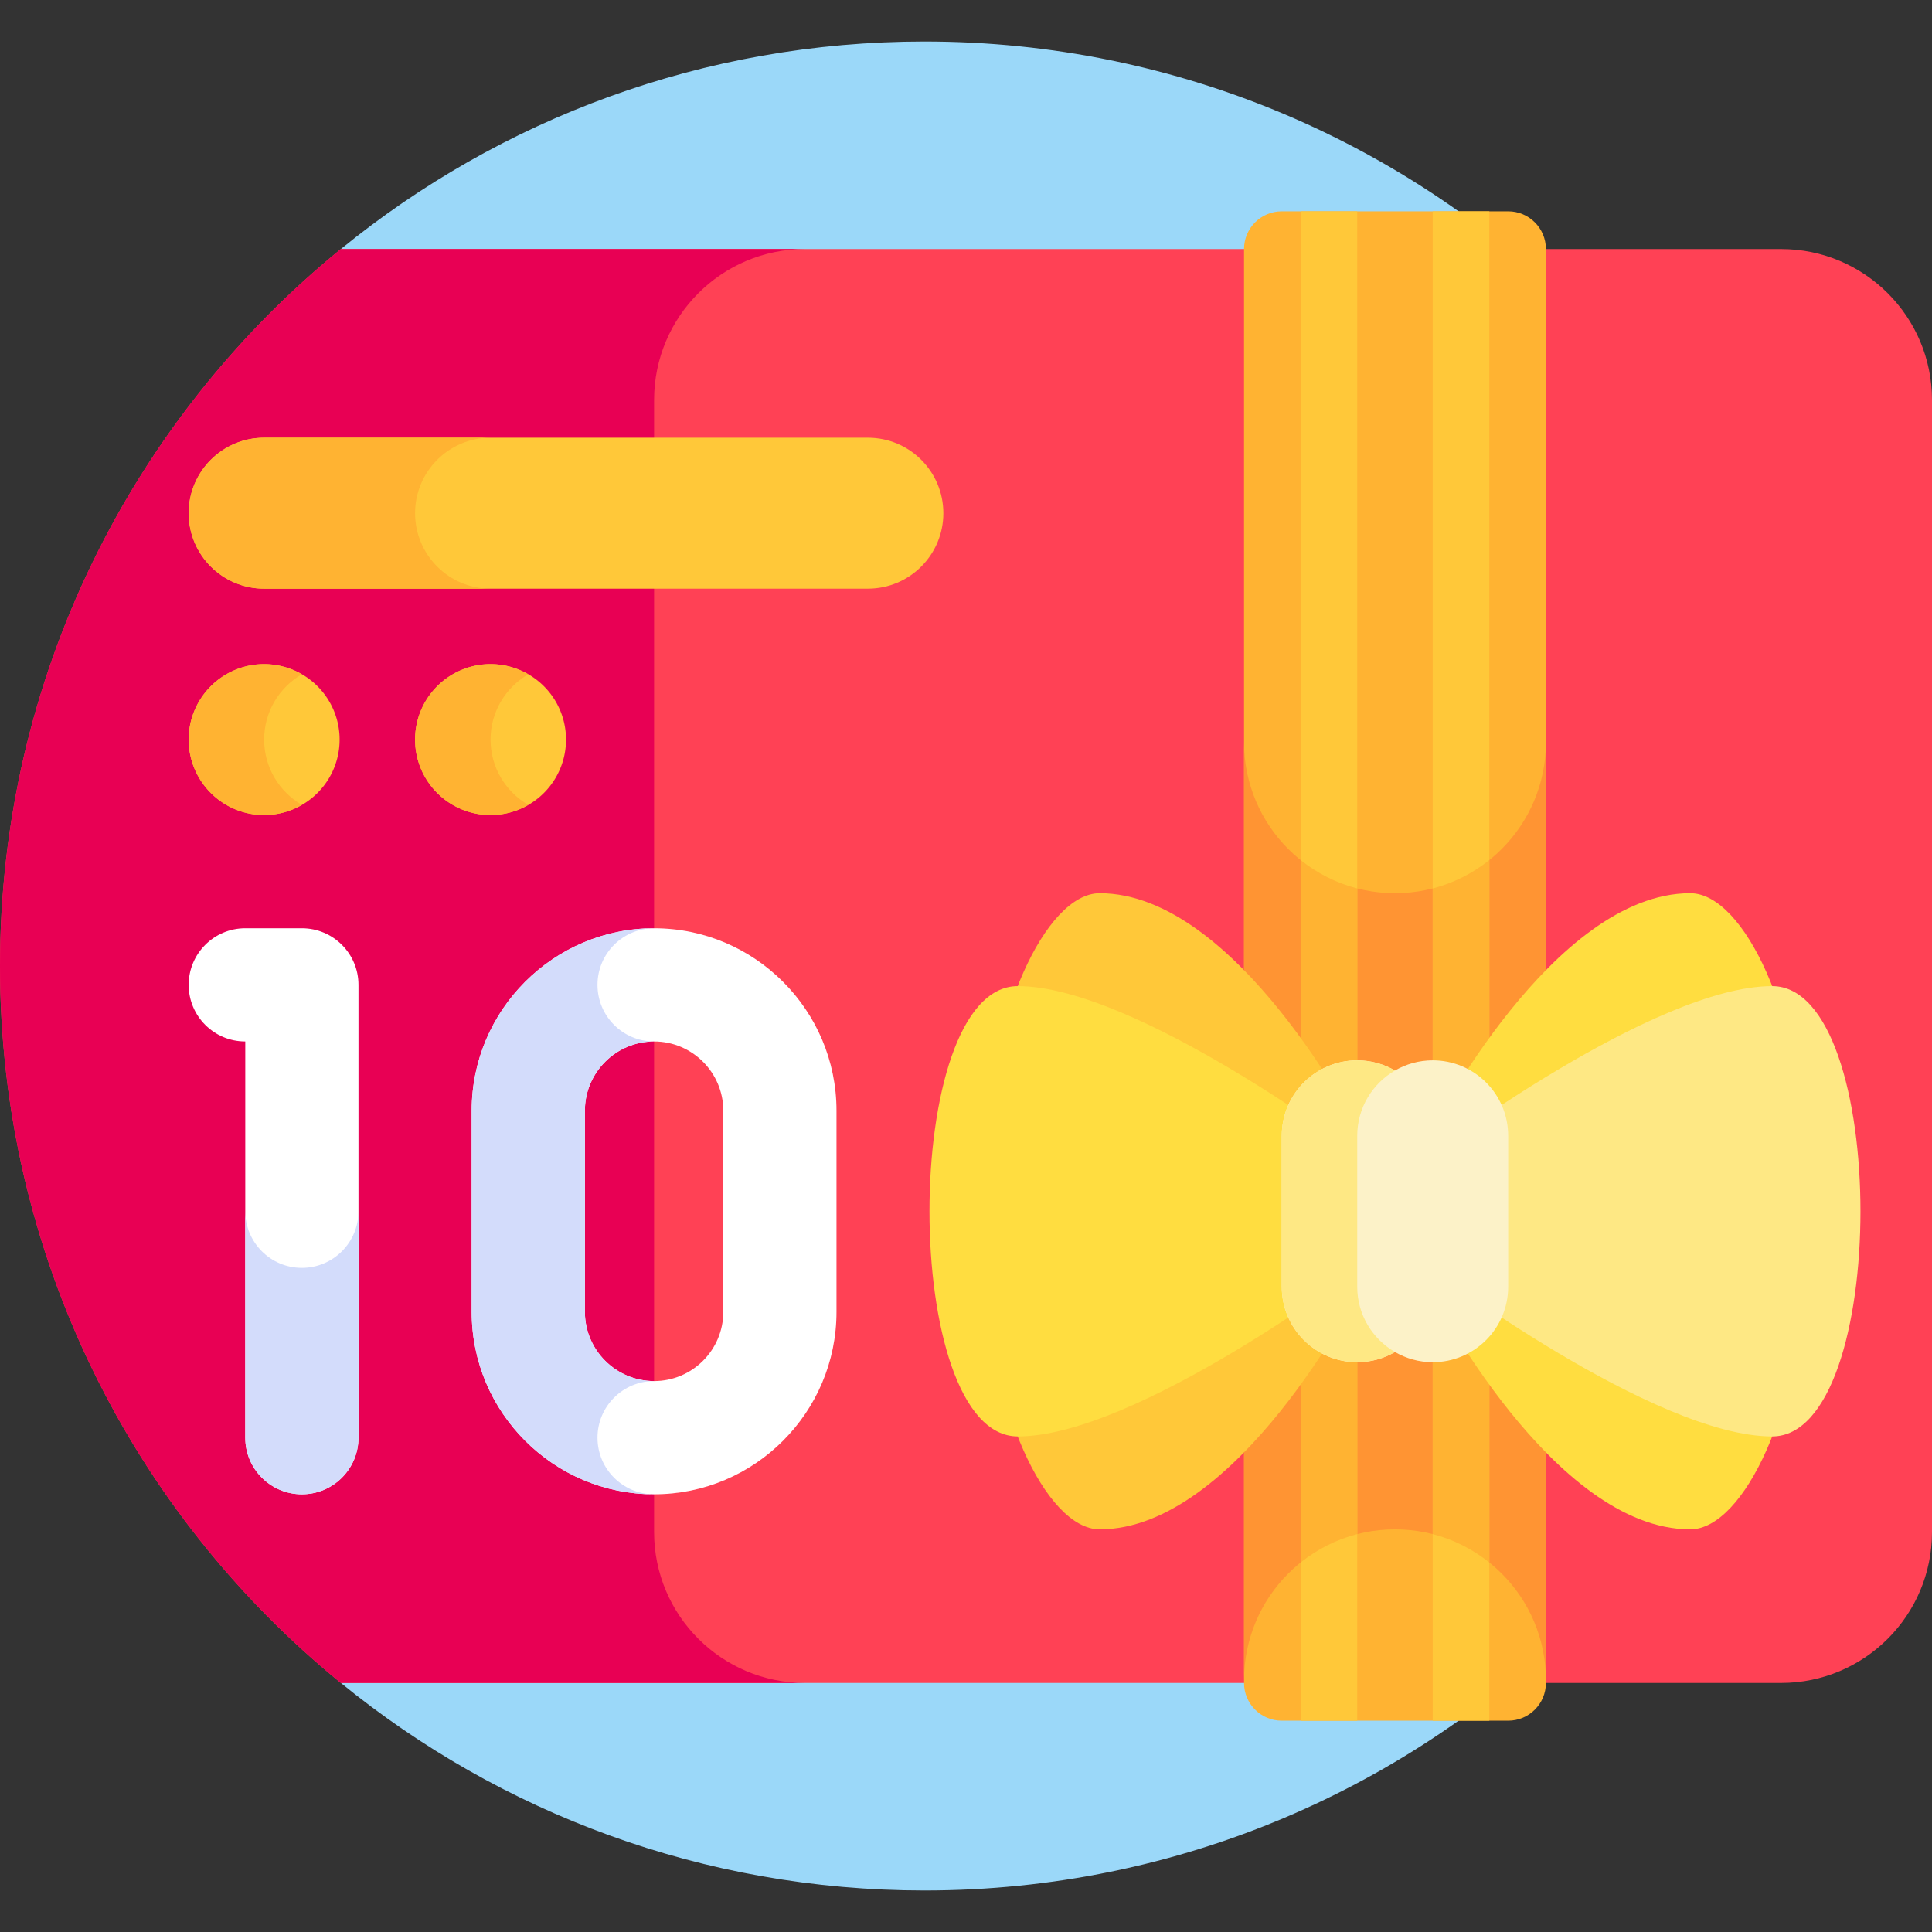 <svg xmlns="http://www.w3.org/2000/svg" viewBox="0 0 512 512" style=""><rect x="0" y="0" width="512" height="512" fill="#333333" stroke="none"/><rect data-fl-background="" x="0" y="0" width="512" height="512" fill="transparent"></rect><g transform="matrix(1, 0, 0, 1, -1.1368683433348424e-13, 1.6391276602689686e-7)"><path d="m245 11c-58.656 0-112.489 20.623-154.668 55v380c42.179 34.377 96.012 55 154.668 55 135.31 0 245-109.69 245-245s-109.69-245-245-245z" fill="#9bd8f9" transform="matrix(1, 0, 0, 1, 0, 0)"></path><path d="m512 106v300c0 22.09-17.91 40-40 40h-381.68c-55.12-44.92-90.32-113.35-90.32-190s35.2-145.08 90.32-190h381.68c22.09 0 40 17.91 40 40z" fill="#ff4155" transform="matrix(1, 0, 0, 1, 0, 0)"></path><path d="m90.332 446h123.008c-22.091 0-40-17.909-40-40v-300c0-22.091 17.909-40 40-40h-123.008c-55.121 44.925-90.332 113.346-90.332 190s35.211 145.075 90.332 190z" fill="#e80054" transform="matrix(1, 0, 0, 1, 0, 0)"></path><path d="m50 136c0-11.046 8.954-20 20-20h160c11.046 0 20 8.954 20 20 0 11.046-8.954 20-20 20h-160c-11.046 0-20-8.954-20-20z" fill="#ffc839" transform="matrix(1, 0, 0, 1, 0, 0)"></path><path d="m110 136c0-11.046 8.954-20 20-20h-60c-11.046 0-20 8.954-20 20 0 11.046 8.954 20 20 20h60c-11.046 0-20-8.954-20-20z" fill="#ffb332" transform="matrix(1, 0, 0, 1, 0, 0)"></path><path d="m339.682 456h60c5.523 0 10-4.477 10-10v-380c0-5.523-4.477-10-10-10h-60c-5.523 0-10 4.477-10 10v380c0 5.523 4.477 10 10 10z" fill="#ffb332" transform="matrix(1, 0, 0, 1, 0, 0)"></path><path d="m409.682 445.291c0-22.091-17.909-40-40-40s-40 17.909-40 40v-248.582c0 22.091 17.909 40 40 40s40-17.909 40-40z" fill="#ff9433" transform="matrix(1, 0, 0, 1, 0, 0)"></path><path d="m344.682 56h15v400h-15z" fill="#ffc839" transform="matrix(-1, 0, 0, -1, 704.365, 512)"></path><path d="m344.682 414.076c4.35-3.488 9.438-6.093 15-7.525v-171.102c-5.562-1.432-10.65-4.037-15-7.525z" fill="#ffb332" transform="matrix(1, 0, 0, 1, 0, 0)"></path><path d="m379.682 56h15v400h-15z" fill="#ffc839" transform="matrix(1, 0, 0, 1, 0, 0)"></path><path d="m379.682 406.551c5.562 1.432 10.65 4.037 15 7.525v-186.152c-4.35 3.488-9.438 6.093-15 7.525z" fill="#ffb332" transform="matrix(1, 0, 0, 1, 0, 0)"></path><path d="m379.682 303.858h97.833c0-33.574-15.115-67.149-29.59-67.149-36.338 0-68.242 62.277-68.242 62.277v4.872z" fill="#ffdd40" transform="matrix(1, 0, 0, 1, 0, 0)"></path><path d="m359.682 298.986s-31.904-62.277-68.242-62.277c-14.475 0-29.59 33.574-29.59 67.149h97.833v-4.872z" fill="#ffc839" transform="matrix(1, 0, 0, 1, 0, 0)"></path><path d="m359.682 338.142h-97.832c0 33.574 15.115 67.149 29.59 67.149 36.338 0 68.242-62.277 68.242-62.277z" fill="#ffc839" transform="matrix(1, 0, 0, 1, 0, 0)"></path><path d="m379.682 343.014s31.904 62.277 68.242 62.277c14.475 0 29.59-33.574 29.59-67.149h-97.833v4.872z" fill="#ffdd40" transform="matrix(1, 0, 0, 1, 0, 0)"></path><path d="m379.682 336.447s58.731 44.225 89.948 44.225 31.217-119.344 0-119.344-89.948 44.225-89.948 44.225z" fill="#fee884" transform="matrix(1, 0, 0, 1, 0, 0)"></path><path d="m359.682 305.553s-58.731-44.225-89.948-44.225-31.217 119.344 0 119.344 89.948-44.225 89.948-44.225z" fill="#ffdd40" transform="matrix(1, 0, 0, 1, 0, 0)"></path><path d="m379.682 281c-3.647 0-7.056.992-10 2.697-2.944-1.705-6.353-2.697-10-2.697-11.046 0-20 8.954-20 20v40c0 11.046 8.954 20 20 20 3.647 0 7.056-.992 10-2.697 2.944 1.705 6.353 2.697 10 2.697 11.046 0 20-8.954 20-20v-40c0-11.046-8.954-20-20-20z" fill="#fcf2c8" transform="matrix(1, 0, 0, 1, 0, 0)"></path><path d="m359.682 341v-40c0-7.398 4.028-13.843 10-17.302-2.944-1.705-6.353-2.697-10-2.697-11.046 0-20 8.954-20 20v40c0 11.046 8.954 20 20 20 3.647 0 7.056-.992 10-2.697-5.972-3.461-10-9.906-10-17.304z" fill="#fee884" transform="matrix(1, 0, 0, 1, 0, 0)"></path><path fill="#ffc839" transform="matrix(1, 0, 0, 1, 0, 0)" data-type="circle" data-cx="70" data-cy="196" data-r="20" d="M70,196m-20,0a20,20 0 1, 0 40,0a20,20 0 1, 0 -40,0"></path><path d="m70 196c0-7.398 4.028-13.843 10-17.303-2.944-1.705-6.353-2.697-10-2.697-11.046 0-20 8.954-20 20s8.954 20 20 20c3.647 0 7.056-.992 10-2.697-5.972-3.46-10-9.905-10-17.303z" fill="#ffb332" transform="matrix(1, 0, 0, 1, 0, 0)"></path><path fill="#ffc839" transform="matrix(1, 0, 0, 1, 0, 0)" data-type="circle" data-cx="130" data-cy="196" data-r="20" d="M130,196m-20,0a20,20 0 1, 0 40,0a20,20 0 1, 0 -40,0"></path><path d="m130 196c0-7.398 4.028-13.843 10-17.303-2.944-1.705-6.353-2.697-10-2.697-11.046 0-20 8.954-20 20s8.954 20 20 20c3.647 0 7.056-.992 10-2.697-5.972-3.46-10-9.905-10-17.303z" fill="#ffb332" transform="matrix(1, 0, 0, 1, 0, 0)"></path><path d="m80 396c-8.284 0-15-6.716-15-15v-105c-8.284 0-15-6.716-15-15s6.716-15 15-15h15c8.284 0 15 6.716 15 15v120c0 8.284-6.716 15-15 15z" fill="#fff" transform="matrix(1, 0, 0, 1, 0, 0)"></path><path d="m173.34 396c-26.655 0-48.34-21.686-48.34-48.34v-53.319c0-26.655 21.686-48.341 48.34-48.341s48.34 21.686 48.34 48.341v53.319c.001 26.654-21.685 48.34-48.34 48.34zm0-120c-10.113 0-18.34 8.228-18.34 18.341v53.319c0 10.112 8.228 18.34 18.34 18.34s18.34-8.228 18.34-18.34v-53.319c.001-10.113-8.227-18.341-18.34-18.341z" fill="#fff" transform="matrix(1, 0, 0, 1, 0, 0)"></path><path d="m158.34 381c0-8.284 6.716-15 15-15-10.113 0-18.34-8.228-18.34-18.34v-53.319c0-10.113 8.228-18.341 18.34-18.341-8.284 0-15-6.716-15-15s6.716-15 15-15c-26.655 0-48.34 21.686-48.34 48.341v53.319c0 26.654 21.686 48.34 48.34 48.34-8.284 0-15-6.716-15-15z" fill="#d3dcfb" transform="matrix(1, 0, 0, 1, 0, 0)"></path><path d="m80 336c-8.284 0-15-6.716-15-15v60c0 8.284 6.716 15 15 15s15-6.716 15-15v-60c0 8.284-6.716 15-15 15z" fill="#d3dcfb" transform="matrix(1, 0, 0, 1, 0, 0)"></path></g></svg>